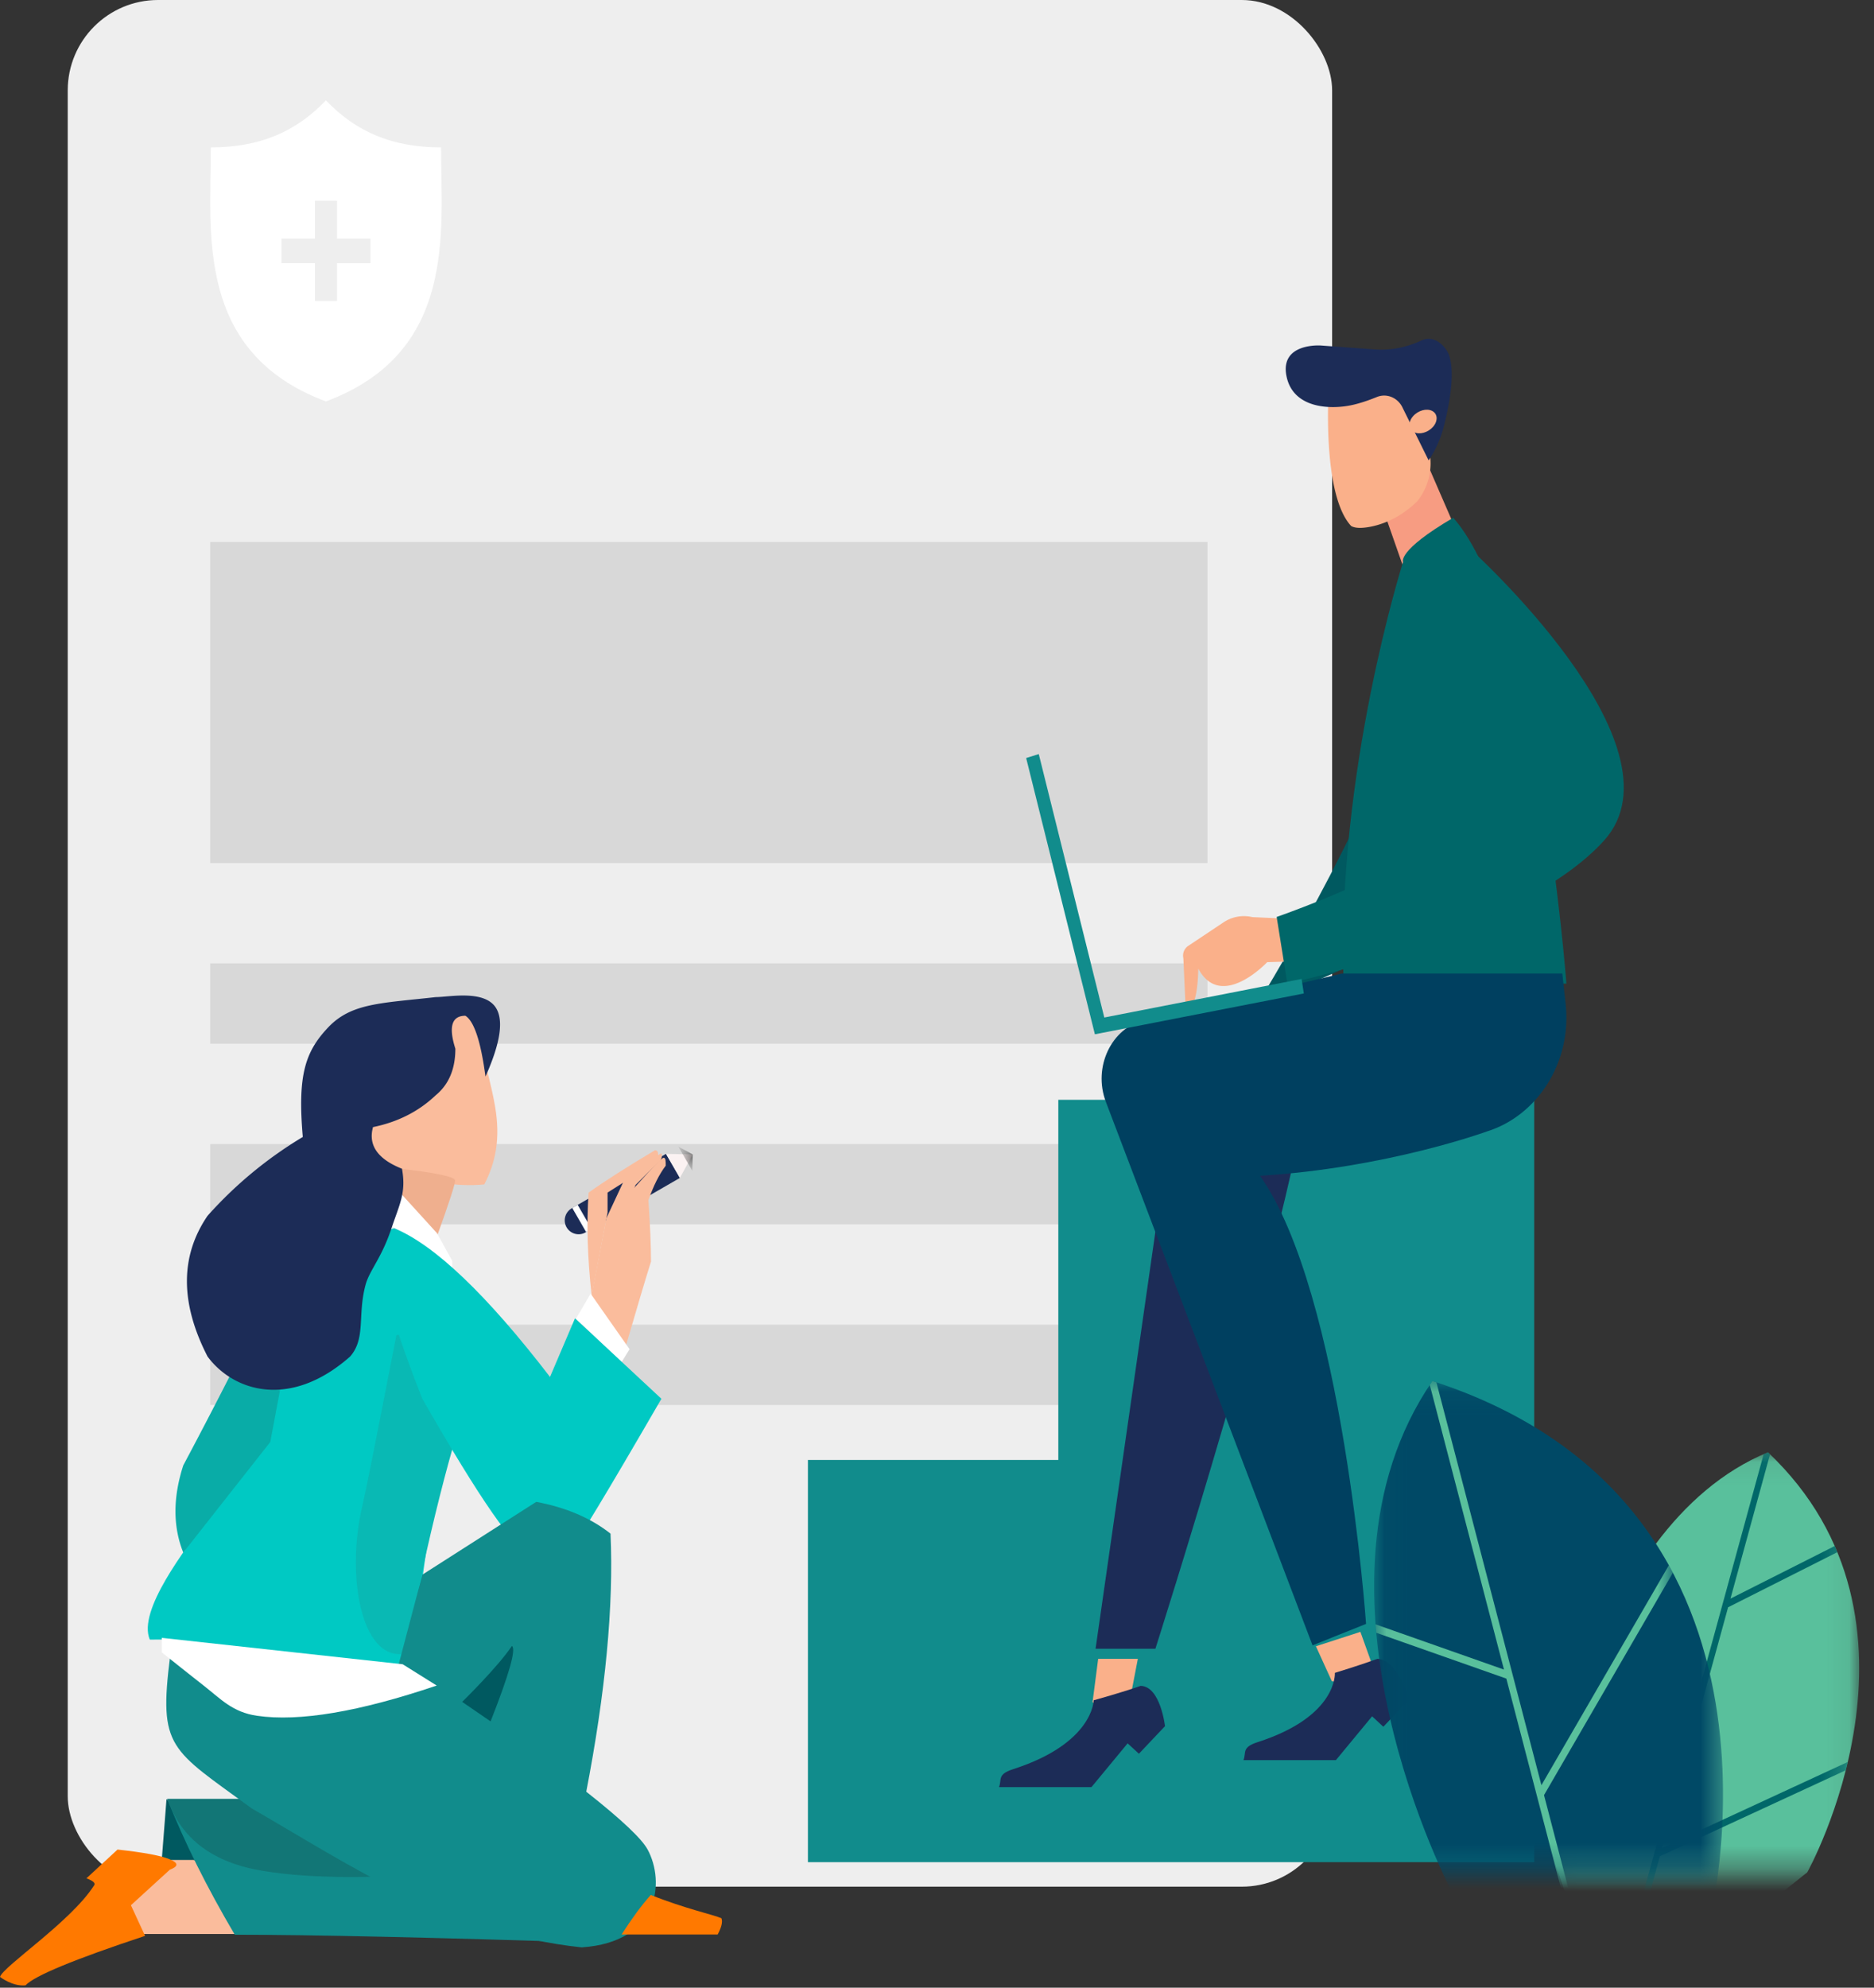 <svg xmlns="http://www.w3.org/2000/svg" xmlns:xlink="http://www.w3.org/1999/xlink" width="83" height="88" viewBox="0 0 83 88">
    <rect x="0" y="0" width="83" height="88" fill="#333333" stroke="none"/>
    <defs>
        <path id="a" d="M.052.067h13.884v18.571H.052z"/>
        <path id="c" d="M.077.067h10.635v18.571H.077z"/>
        <path id="e" d="M.05.036h15.453v21.728H.05z"/>
        <path id="g" d="M.02.036h13.168v21.728H.02z"/>
        <path id="i" d="M.615 0l.615 1.014H0z"/>
    </defs>
    <g fill="none" fill-rule="evenodd">
        <g transform="translate(3)">
            <rect width="56" height="83.527" fill="#EEE" rx="4"/>
            <path fill="#FFF" d="M16.535 6.525c0 3.732.717 9.076-5.099 11.247-5.815-2.17-5.098-7.516-5.098-11.247 2.112 0 3.73-.65 5.098-2.082 1.369 1.433 2.987 2.082 5.1 2.082zm-3.127 4.037h-1.482V8.886h-.978v1.676H9.465v1.09h1.483v1.677h.978v-1.676h1.482v-1.09z"/>
            <path fill="#D8D8D8" d="M6.31 42.652h44.169v3.554H6.31zM6.31 50.65h44.169v3.554H6.31zM6.31 58.647h44.169v3.554H6.31zM6.31 23.992h44.169v14.217H6.31z"/>
        </g>
        <path fill="#118C8C" d="M46.873 48.691v15.944h-11.09v17.808H67.95V48.691z"/>
        <path fill="#FAB08A" d="M48.638 73.441l-.248 1.914c.462.412 1.068.438 1.55.067l.087-.067.368-1.914h-1.757z"/>
        <path fill="#005960" d="M62.213 31.054c-1.516 5.341-6.605 13.54-6.605 13.54l4.02-1.755 2.84-7.005s1.261-10.12-.255-4.78"/>
        <path fill="#1C2C57" d="M51.503 52.228l-2.98 20.765h2.65s5.949-18.683 6.574-24.176c0-3.111-6.015 0-6.015 0l-.229 3.41z"/>
        <path fill="#F79C82" d="M61.222 22.447l1.057 3.016 2.285-1.825-1.543-3.556z"/>
        <path fill="#FAB08A" d="M60.726 23.314c-.35.07-.685.088-.883-.027-1.312-1.406-.992-6.102-.992-6.102l1.466-1.139 2.31.95.67 2.94a2.678 2.678 0 0 1-.531 2.261c-.571.56-1.277.962-2.04 1.117"/>
        <path fill="#1C2C57" d="M62.125 18.057c-.207-.449-.704-.66-1.145-.48-.321.13-.709.27-1.093.354-.914.203-2.62.185-2.91-1.288-.29-1.474 1.517-1.347 1.517-1.347l2.404.175c.712.052 1.42-.1 2.073-.402.578-.267 1.092.3 1.216.68.27.832-.012 2.253-.25 3.164a4.722 4.722 0 0 1-.663 1.468l-1.15-2.324z"/>
        <path fill="#FAB08A" d="M63.432 18.193c-.245-.128-.626-.022-.85.237-.223.26-.206.573.04.7.245.129.625.023.85-.236.223-.26.206-.573-.04-.7"/>
        <path fill="#1C2C57" d="M48.44 75.274s-.006 1.906-3.565 3.05c-.73.235-.492.467-.63.797h4.095l1.603-1.939.5.46 1.155-1.221s-.2-1.768-1.081-1.784c-.727.266-2.076.637-2.076.637"/>
        <path fill="#FAB08A" d="M58.282 72.884l.703 1.542a1.752 1.752 0 0 0 1.759-.508l.077-.087-.568-1.585-1.971.638z"/>
        <path fill="#006769" d="M62.143 24.879s-.28-.492 2.222-1.957c3.773 4.272 5.012 20.626 5.012 20.626H59.51c-.334-9.334 2.632-18.67 2.632-18.67"/>
        <path fill="#FAB08A" d="M52.411 42.421a.52.52 0 0 1 .2-.534l1.57-1.046a1.622 1.622 0 0 1 1.286-.238l1.703.077.223.31.354 1.728c-.342-.095-.543-.154-.543-.154l-1.081.034s-2.04 2.176-3.05.284c-.043 2.014-.556 1.859-.556 1.859l-.106-2.32z"/>
        <path fill="#004060" d="M69.195 43.1l.147 1.335.005.054c.262 2.55-1.26 4.912-3.497 5.605 0 0-4.44 1.622-10.043 1.96 3.678 5.213 4.696 19.84 4.696 19.84l-2.37.95-9.153-24.06c-.585-1.538.242-3.282 1.72-3.63l8.742-2.054h9.753z"/>
        <path fill="#006769" d="M63.1 30.006s1.833 1.86 2.911 3.769c.3.53.255 1.215-.116 1.688-2.048 2.618-9.351 5.132-9.351 5.132l.473 2.953s10.363-2.26 14.034-6.343c3.766-4.188-5.972-12.938-5.972-12.938"/>
        <path fill="#118C8C" d="M48.493 45.79l-3.044-12.23.558-.176 2.903 11.663 8.738-1.707.099.643z"/>
        <path fill="#1C2C57" d="M59.122 74.062s.139 1.922-3.42 3.066c-.729.235-.491.467-.629.797h4.095l1.603-1.94.498.462 1.157-1.222s-.54-1.768-1.42-1.784c-.726.267-1.884.621-1.884.621"/>
        <g>
            <g transform="translate(68.407 64.229)">
                <mask id="b" fill="#fff">
                    <use xlink:href="#a"/>
                </mask>
                <path fill="#59C09C" d="M.052 16.949S1.777 3.412 9.897.067c7.929 7.503 1.74 18.597 1.74 18.597l-8.75 6.965-2.835-8.68z" mask="url(#b)"/>
            </g>
            <g transform="translate(71.127 64.229)">
                <mask id="d" fill="#fff">
                    <use xlink:href="#c"/>
                </mask>
                <path fill="#006769" d="M.22 7.425l3.496 4.655L6.986.15c.064-.027.127-.056.192-.083l.09.09-1.752 6.389 4.617-2.329.061.145.053.129-4.836 2.438-2.92 10.648 8.22-3.8c-.029.124-.058.247-.089.368L2.39 17.95.315 25.511l-.147.118-.091-.28L3.62 12.425.081 7.711l.138-.286" mask="url(#d)"/>
            </g>
            <g transform="translate(60.81 61.104)">
                <mask id="f" fill="#fff">
                    <use xlink:href="#e"/>
                </mask>
                <path fill="#004966" d="M3.552 22.775S-3.674 9.214 2.632.036c17.17 5.557 12.204 24.3 12.204 24.3L3.552 22.774z" mask="url(#f)"/>
            </g>
            <g transform="translate(60.904 61.104)">
                <mask id="h" fill="#fff">
                    <use xlink:href="#g"/>
                </mask>
                <path fill="#59C09C" d="M2.538.036l.178.06 4.65 17.834 5.644-9.737c.06.11.12.22.178.331L7.481 18.37l1.342 5.147-.336-.047-2.675-10.259-5.76-2.028a22.078 22.078 0 0 1-.032-.374l5.688 2.003L2.422.212c.04-.058.076-.117.116-.176" mask="url(#h)"/>
            </g>
        </g>
        <g>
            <path fill="#1C2C57" d="M25.095 54.336a.615.615 0 0 1 .225-.84l4.177-2.412.615 1.065-4.177 2.412a.615.615 0 0 1-.84-.225z"/>
            <path fill="#FFF" d="M25.961 54.546l-.615-1.065.24-.138.615 1.065z"/>
            <g transform="rotate(-120 30.11 17.382)">
                <mask id="j" fill="#fff">
                    <use xlink:href="#i"/>
                </mask>
                <use fill="#FBF2F2" transform="matrix(1 0 0 -1 0 1.014)" xlink:href="#i"/>
                <path fill="#000" d="M.615.634l.615.38H0z" mask="url(#j)" transform="matrix(1 0 0 -1 0 1.648)"/>
            </g>
            <g>
                <path fill="#FABC9C" d="M20.856 44.912c.56 1.8.918 3.163 1.074 4.091.234 1.393.033 2.443-.481 3.434-1.263.122-2.56-.109-3.892-.694-.497-.223-.796-.408-.897-.557-.293-.432-.343-.966-.343-1.287 0-.486.413-.67 1.24-.553.455-1.826 1.032-3.082 1.73-3.767.697-.685 1.22-.907 1.57-.667z"/>
                <path fill="#EFAF8E" d="M20.156 52.266c0 .166-.261.972-.785 2.42l-1.637-1.836v-1.107c1.615.184 2.422.358 2.422.523z"/>
                <path fill="#FABC9C" d="M26.207 57.365c-.189-1.67-.234-3.192-.137-4.567.71-.506 1.69-1.131 2.941-1.875.135 0 .17.137.106.411-.196.174-.931.662-2.208 1.464v.88l-.702 3.687z"/>
                <path fill="#FABC9C" d="M26.849 53.951l.824-1.765c.989-.708 1.513-1.077 1.575-1.108.091-.046.091.154 0 .31-.432.407-.798.765-1.1 1.074l-.664 1.783-.635-.294z"/>
                <path fill="#FABC9C" d="M28.18 52.49c.74-.823 1.144-1.234 1.209-1.234.097 0 .097.146.097.351-.289.38-.544.89-.767 1.526.076 1.123.113 2.03.113 2.722-.242.77-.63 2.073-1.164 3.907l-1.47-2.397.651-3.396 1.33-1.48z"/>
                <path fill="#FFF" d="M17.757 52.84l-.468 1.38 2.743 2.12v-.516l-.682-1.234zM26.159 57.273l-.65 1.106 2.02 1.926.355-.572-1.725-2.46z"/>
                <path fill="#00C9C3" d="M13.411 55.43c-.69 4.13-2.088 8.052-4.19 11.765-1.02 1.408-3.137 4.108-2.586 5.394 1.088 0 .88-.065 1.829.314 4.237 2.298 6.238 2.035 9.466.962.951-1.986.398-5.845 2.54-11.061-.097-2.944-1.159-5.762-3.184-8.453h-3.457l-.418 1.079z"/>
                <path fill="#09B9B4" d="M16.057 66.633c-.78 3.238 0 7.166 2.065 6.532-.007-1.681 1.78-8.978 2.348-10.361-.097-2.944-1.069-4.173-2.915-3.687-.87 4.47-1.369 6.976-1.498 7.516z"/>
                <path fill="#00C9C3" d="M17.465 54.378c1.795.746 4.094 2.94 6.895 6.582l1.107-2.595 3.827 3.562c-2.445 4.221-3.8 6.462-4.066 6.722-.4.392-1.027 0-1.849 0-.547 0-2.105-2.24-4.674-6.722-1.922-4.845-2.336-7.362-1.24-7.549z"/>
                <path fill="#09ACA7" d="M10.512 60.262a247.215 247.215 0 0 1-2.395 4.614c-.46 1.425-.46 2.712 0 3.86l3.854-4.897.996-5.31-2.425 1.527"/>
                <path fill="#1C2C57" d="M21.502 47.661c.65-1.453.81-2.46.476-3.02-.5-.841-2.092-.497-2.677-.497-2.43.274-3.74.26-4.763 1.338-1.022 1.078-1.365 2.113-1.127 4.854a18.139 18.139 0 0 0-4.22 3.492c-1.216 1.783-1.216 3.859 0 6.226 1.133 1.537 3.656 2.355 6.319 0 .702-.815.315-1.81.679-3.166.174-.648.705-1.175 1.143-2.49.37-1.105.664-1.59.472-2.655-1.077-.428-1.505-1.042-1.283-1.844 1.1-.224 2.026-.695 2.78-1.412.578-.477.867-1.163.867-2.059-.309-.972-.16-1.458.445-1.458.387.245.683 1.142.889 2.691z"/>
                <path fill="#005960" d="M7.375 79.647l-.213 2.728h2.72z"/>
                <path fill="#FABC9C" d="M8.568 82.345H7.29v.417c-.951.814-1.484 1.341-1.6 1.58-.115.238 0 .665.349 1.281h4.522l-1.156-3.082-.837-.196z"/>
                <path fill="#FF7900" d="M7.523 82.317c-.387-.163-1.16-.307-2.317-.433l-1.379 1.275c.314.112.424.222.328.331C3.123 85.087.141 87.053 0 87.522c0 0 .558.436 1.131.373.393-.421 2.158-1.151 5.294-2.19l-.627-1.356 1.725-1.574c.386-.144.386-.296 0-.458z"/>
                <path fill="#118C8C" d="M11.043 79.642H7.41c.736 1.874 1.732 3.879 2.989 6.013 3.394 0 8.81.121 16.247.362l-7.94-6.375h-7.662z"/>
                <path fill="#127676" d="M11.197 79.642H7.409c.61 1.764 2.023 2.827 4.238 3.187 2.215.36 5.156.36 8.823 0-2.639-.377-4.701-.864-6.189-1.458-1.487-.595-2.515-1.171-3.084-1.73z"/>
                <path fill="#118C8C" d="M7.536 73.313c-.52 4.106 0 4.106 3.62 6.755 4.423 2.542 8.706 5.519 14.608 6.147 3.437-.236 3.698-2.893 2.92-4.331-.52-.96-3.551-3.356-9.095-7.19-7.118-1.24-11.136-1.7-12.053-1.381z"/>
                <g>
                    <path fill="#118C8C" d="M18.705 69.715l5.045-3.224c1.318.247 2.415.716 3.29 1.406.144 3.186-.219 7.019-1.088 11.498l-8.342-5.53 1.095-4.15z"/>
                    <path fill="#FF7900" d="M28.822 83.893c1.493.601 2.785.876 3.13 1.032.063.151.008.391-.166.72H27.53c.46-.718.89-1.302 1.293-1.752z"/>
                    <path fill="#005960" d="M20.47 75.346s1.588-1.552 2.203-2.477c.196.134-.12 1.248-.945 3.341l-1.258-.864z"/>
                </g>
                <path fill="#FFF" d="M7.164 72.511v.643c.863.688 1.481 1.177 1.854 1.469.773.604 1.28 1.18 2.364 1.338 1.87.272 4.522-.174 7.96-1.338l-1.507-.943-10.671-1.169z"/>
            </g>
        </g>
    </g>
</svg>
